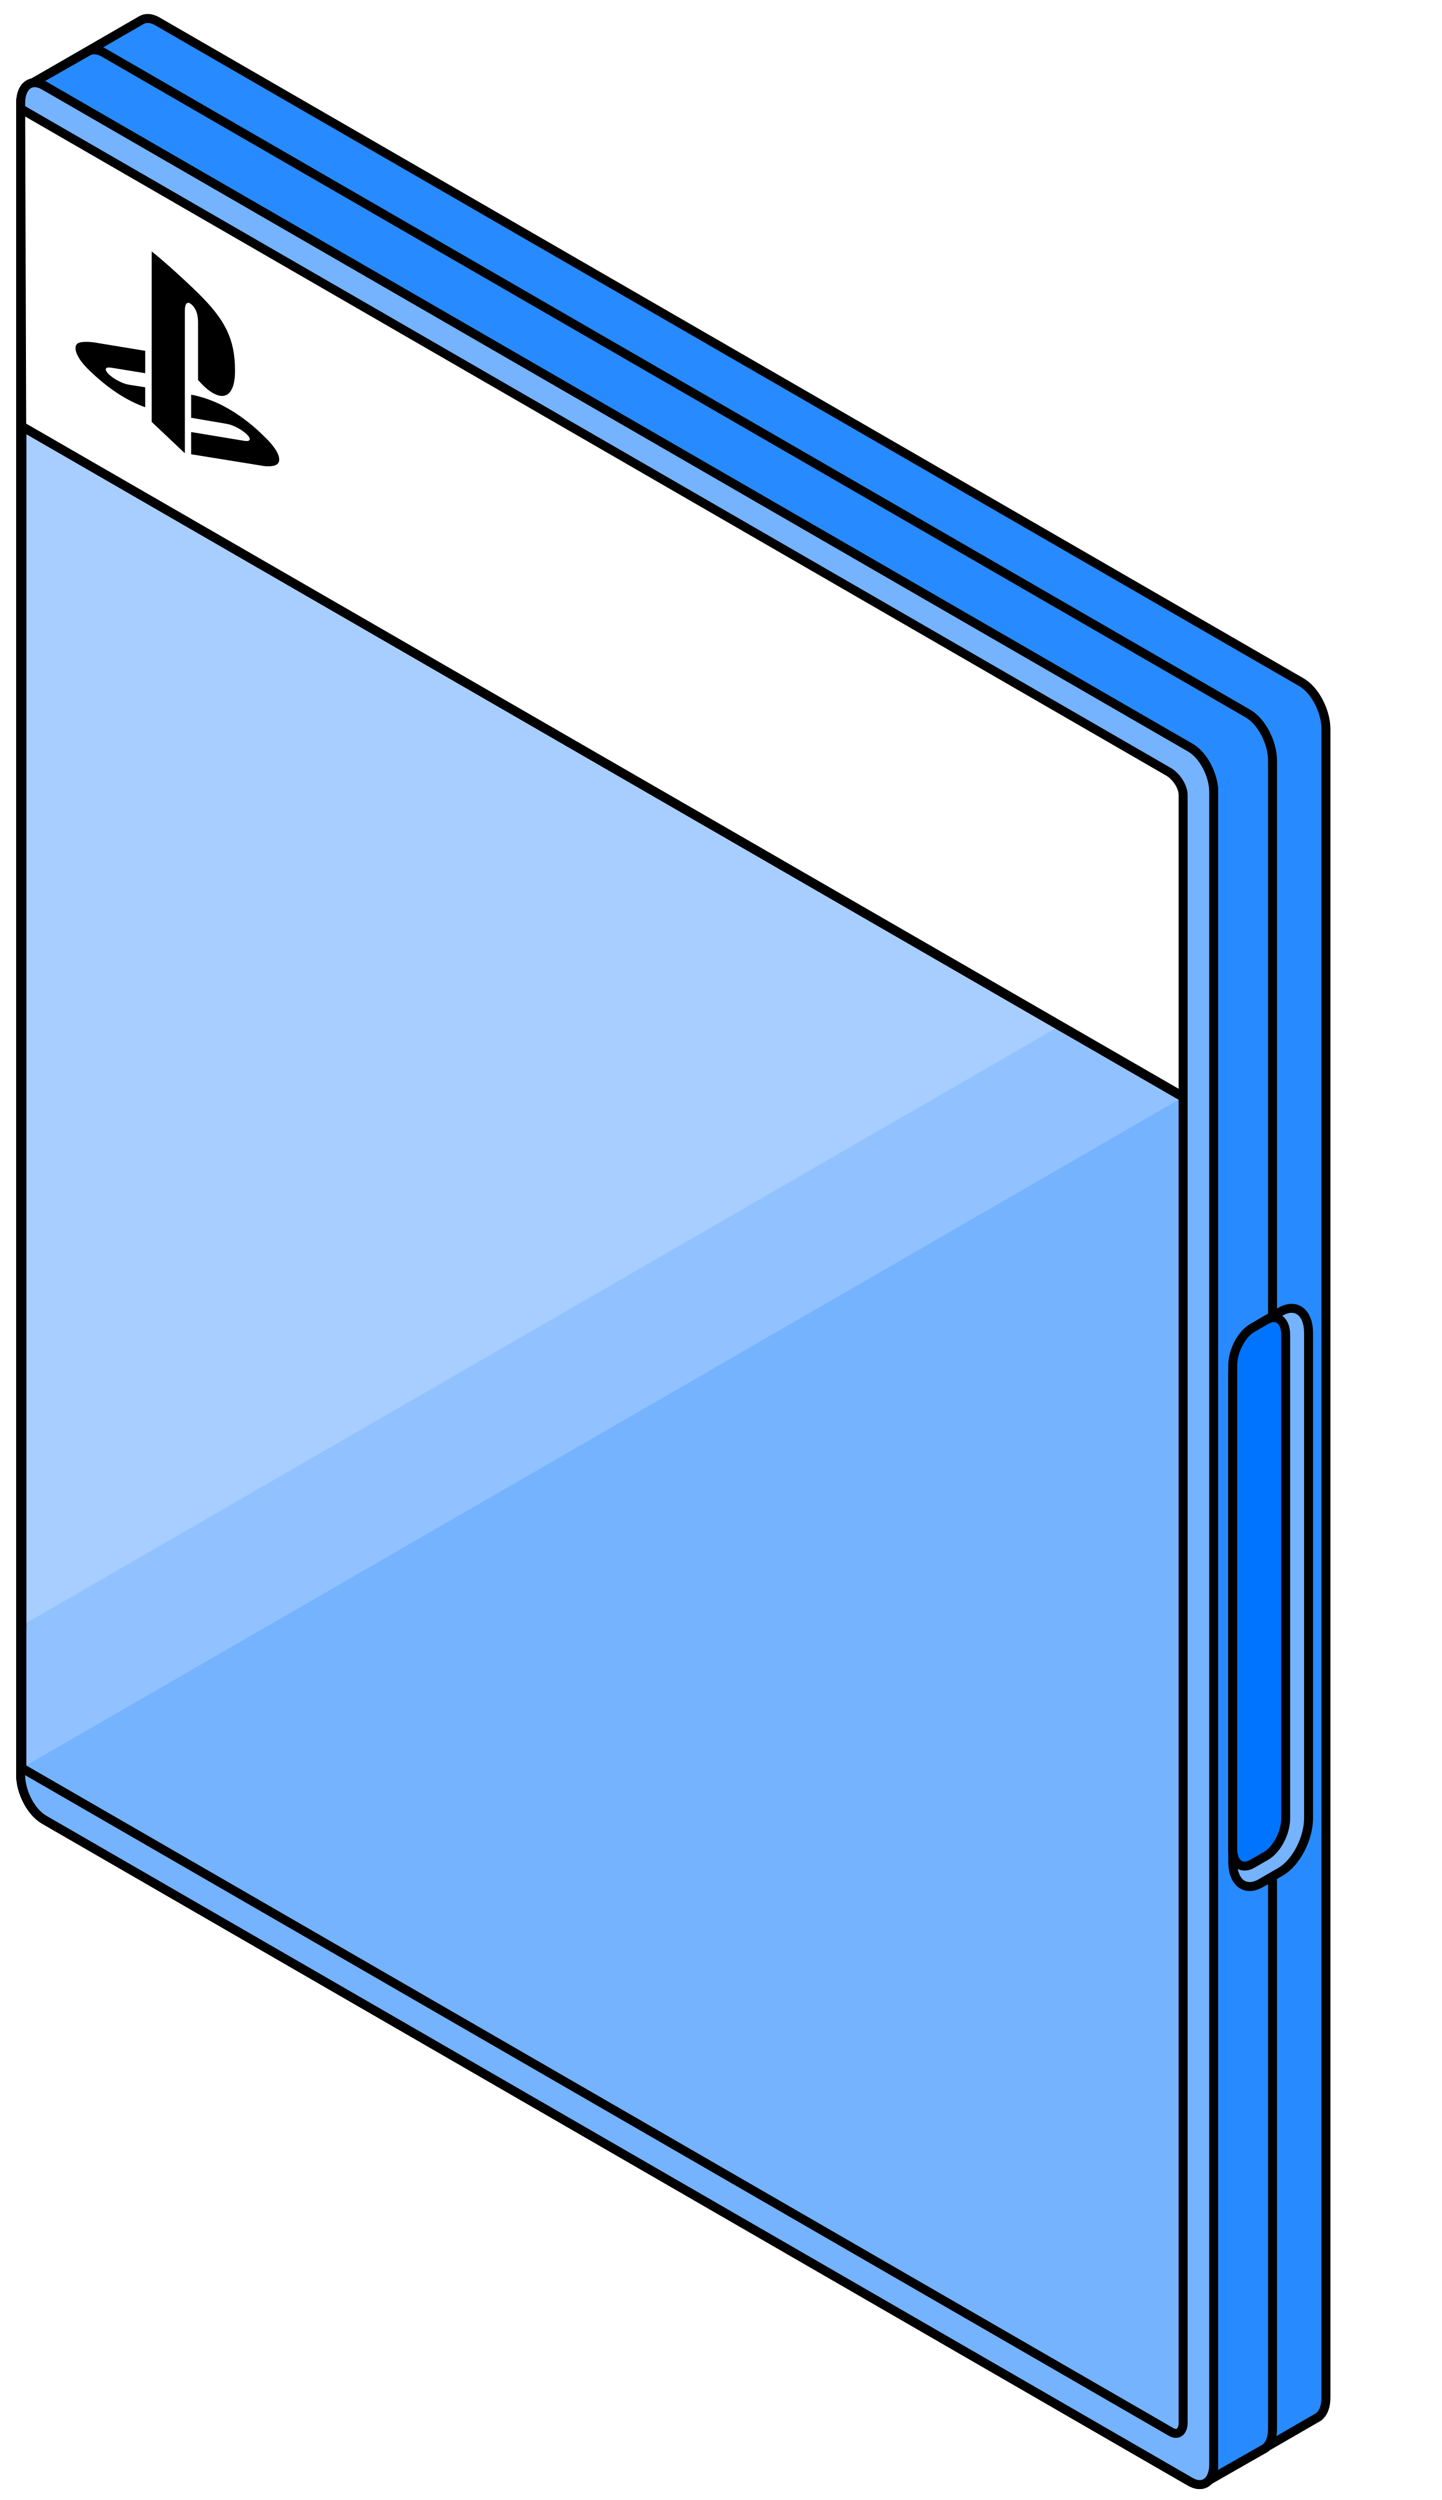 <?xml version="1.0" encoding="UTF-8" standalone="no"?>
<!DOCTYPE svg PUBLIC "-//W3C//DTD SVG 1.1//EN" "http://www.w3.org/Graphics/SVG/1.1/DTD/svg11.dtd">
<svg class="object object--playstation" width="100%" height="100%" viewBox="0 0 161 279" version="1.1" xmlns="http://www.w3.org/2000/svg" xmlns:xlink="http://www.w3.org/1999/xlink" xml:space="preserve" xmlns:serif="http://www.serif.com/" style="fill-rule:evenodd;clip-rule:evenodd;stroke-linecap:square;stroke-linejoin:round;stroke-miterlimit:1;">
	
	<title id="svg-title">{{ post.data.title | default: title }}</title>
	<desc id="svg-desc">A PS5 jewel case with cover art work for {{ post.data.title | default: title }}</desc>

	<path d="M134.699,276.926C134.204,277.293 133.524,277.303 132.773,276.87L5.05,203.128C3.537,202.255 2.309,199.909 2.309,197.893L2.309,11.694C2.309,10.612 2.663,9.842 3.225,9.497C3.246,9.485 3.268,9.472 3.29,9.46L15.771,2.254C16.253,1.967 16.886,1.989 17.578,2.389L145.301,76.13C146.814,77.003 148.042,79.349 148.042,81.366L148.042,267.565C148.042,268.57 147.737,269.305 147.243,269.681L147.255,269.687L134.709,276.931L134.699,276.926Z" style="fill:rgb(40,138,255);stroke:black;stroke-width:1px;"/>
	<path d="M134.699,276.926C134.204,277.293 133.524,277.303 132.773,276.87L5.05,203.128C3.537,202.255 2.309,199.909 2.309,197.893L2.309,11.694C2.309,10.612 2.663,9.842 3.225,9.497C3.246,9.485 3.268,9.472 3.29,9.46L9.805,5.753C10.288,5.467 10.92,5.489 11.613,5.889L139.336,79.63C140.848,80.503 142.076,82.849 142.076,84.866L142.076,271.065C142.076,272.07 141.771,272.804 141.278,273.18L141.29,273.187L134.709,276.931L134.699,276.926Z" style="fill:rgb(40,138,255);stroke:black;stroke-width:1px;"/>
	<path d="M135.513,88.41L135.513,274.988C135.513,276.899 134.349,277.78 132.915,276.952L4.907,203.046C3.474,202.218 2.309,199.994 2.309,198.082L2.309,11.504C2.309,9.592 3.474,8.712 4.907,9.54L132.915,83.446C134.349,84.273 135.513,86.498 135.513,88.41Z" style="fill:rgb(117,179,255);stroke:black;stroke-width:1px;"/>
	<path d="M146.101,148.744L146.101,202.892C146.101,205.199 144.696,207.883 142.966,208.881L140.769,210.15C139.039,211.148 137.635,210.087 137.635,207.78L137.635,153.632C137.635,151.325 139.039,148.642 140.769,147.643L142.966,146.375C144.696,145.376 146.101,146.438 146.101,148.744Z" style="fill:rgb(117,179,255);stroke:black;stroke-width:1px;"/>
	<path d="M143.546,148.958L143.546,202.915C143.546,204.525 142.565,206.399 141.357,207.097L139.824,207.982C138.616,208.68 137.635,207.938 137.635,206.328L137.635,152.371C137.635,150.76 138.616,148.886 139.824,148.189L141.357,147.303C142.565,146.606 143.546,147.347 143.546,148.958Z" style="fill:#0074FF;stroke:black;stroke-width:1px;"/>
	{% if post.data.object.image or object.image %}
		<image href="{{ post.data.object.image | default: object.image }}" width="512px" height="512px"  x="0" y="0" transform="matrix(0.253,0.146,-1.40592e-17,0.292,2.424,47.562)"/>
	{% else %}
		<image id="opengraphImage" href="/images/me/me.svg" width="512px" height="512px"  x="0" y="0" transform="matrix(0.253,0.146,-1.40592e-17,0.292,2.424,47.562)"/>
	{% endif %}
	<path id="BottomShine" d="M2.424,197.296L2.424,47.562L132.097,122.429" style="fill:white;fill-opacity:0.2;stroke:black;stroke-width:1px;"/>
	<path id="TopShine" d="M2.424,181.399L2.424,47.562L118.33,114.481" style="fill:white;fill-opacity:0.2;stroke:black;stroke-width:1px;"/>
	<path d="M135.513,88.41L135.513,274.988C135.513,276.899 134.349,277.78 132.915,276.952L4.907,203.046C3.474,202.218 2.309,199.994 2.309,198.082L2.309,11.504C2.309,9.592 3.474,8.712 4.907,9.54L132.915,83.446C134.349,84.273 135.513,86.498 135.513,88.41ZM132.097,122.429L2.424,47.562L2.424,197.296L130.751,271.386C131.494,271.815 132.097,271.359 132.097,270.368L132.097,122.429Z" style="fill:rgb(117,179,255);stroke:black;stroke-width:1px;"/>
	<path d="M132.097,88.717L132.097,122.367L2.424,47.562L2.309,12.134L130.453,86.117C131.36,86.641 132.097,87.806 132.097,88.717Z" style="fill:white;stroke:black;stroke-width:1px;"/>
	<path id="ps_logo" d="M10.135,41.483C8.346,39.859 8.042,38.464 8.86,38.234C9.616,38.019 10.902,38.275 10.902,38.275L16.213,39.151L16.213,41.647L12.391,41.027C11.715,40.921 11.612,41.256 12.161,41.781C12.711,42.306 13.704,42.82 14.379,42.929L16.212,43.216L16.212,45.449C16.096,45.407 15.965,45.355 15.846,45.309C13.934,44.565 11.974,43.252 10.135,41.483ZM21.341,48.213L27.301,49.198C27.978,49.304 28.081,48.971 27.532,48.446C26.982,47.921 25.989,47.407 25.314,47.299L21.342,46.623L21.342,44.045L21.572,44.088C22.47,44.27 23.395,44.578 24.333,45.005C25.946,45.731 27.922,47.106 29.473,48.68C31.222,50.329 31.419,51.385 30.974,51.777C30.53,52.169 29.441,52.002 29.441,52.002L21.342,50.692L21.341,48.213ZM22.038,32.629C25.176,35.692 26.24,37.863 26.24,41.372C26.24,44.791 24.421,45.037 22.112,42.41L22.112,36.034C22.112,35.287 21.994,34.53 21.389,33.985C20.926,33.545 20.639,33.879 20.639,34.627L20.639,50.582L16.933,47.077L16.933,28.054C18.509,29.303 20.804,31.427 22.038,32.626L22.038,32.629Z"/>
	
</svg>

